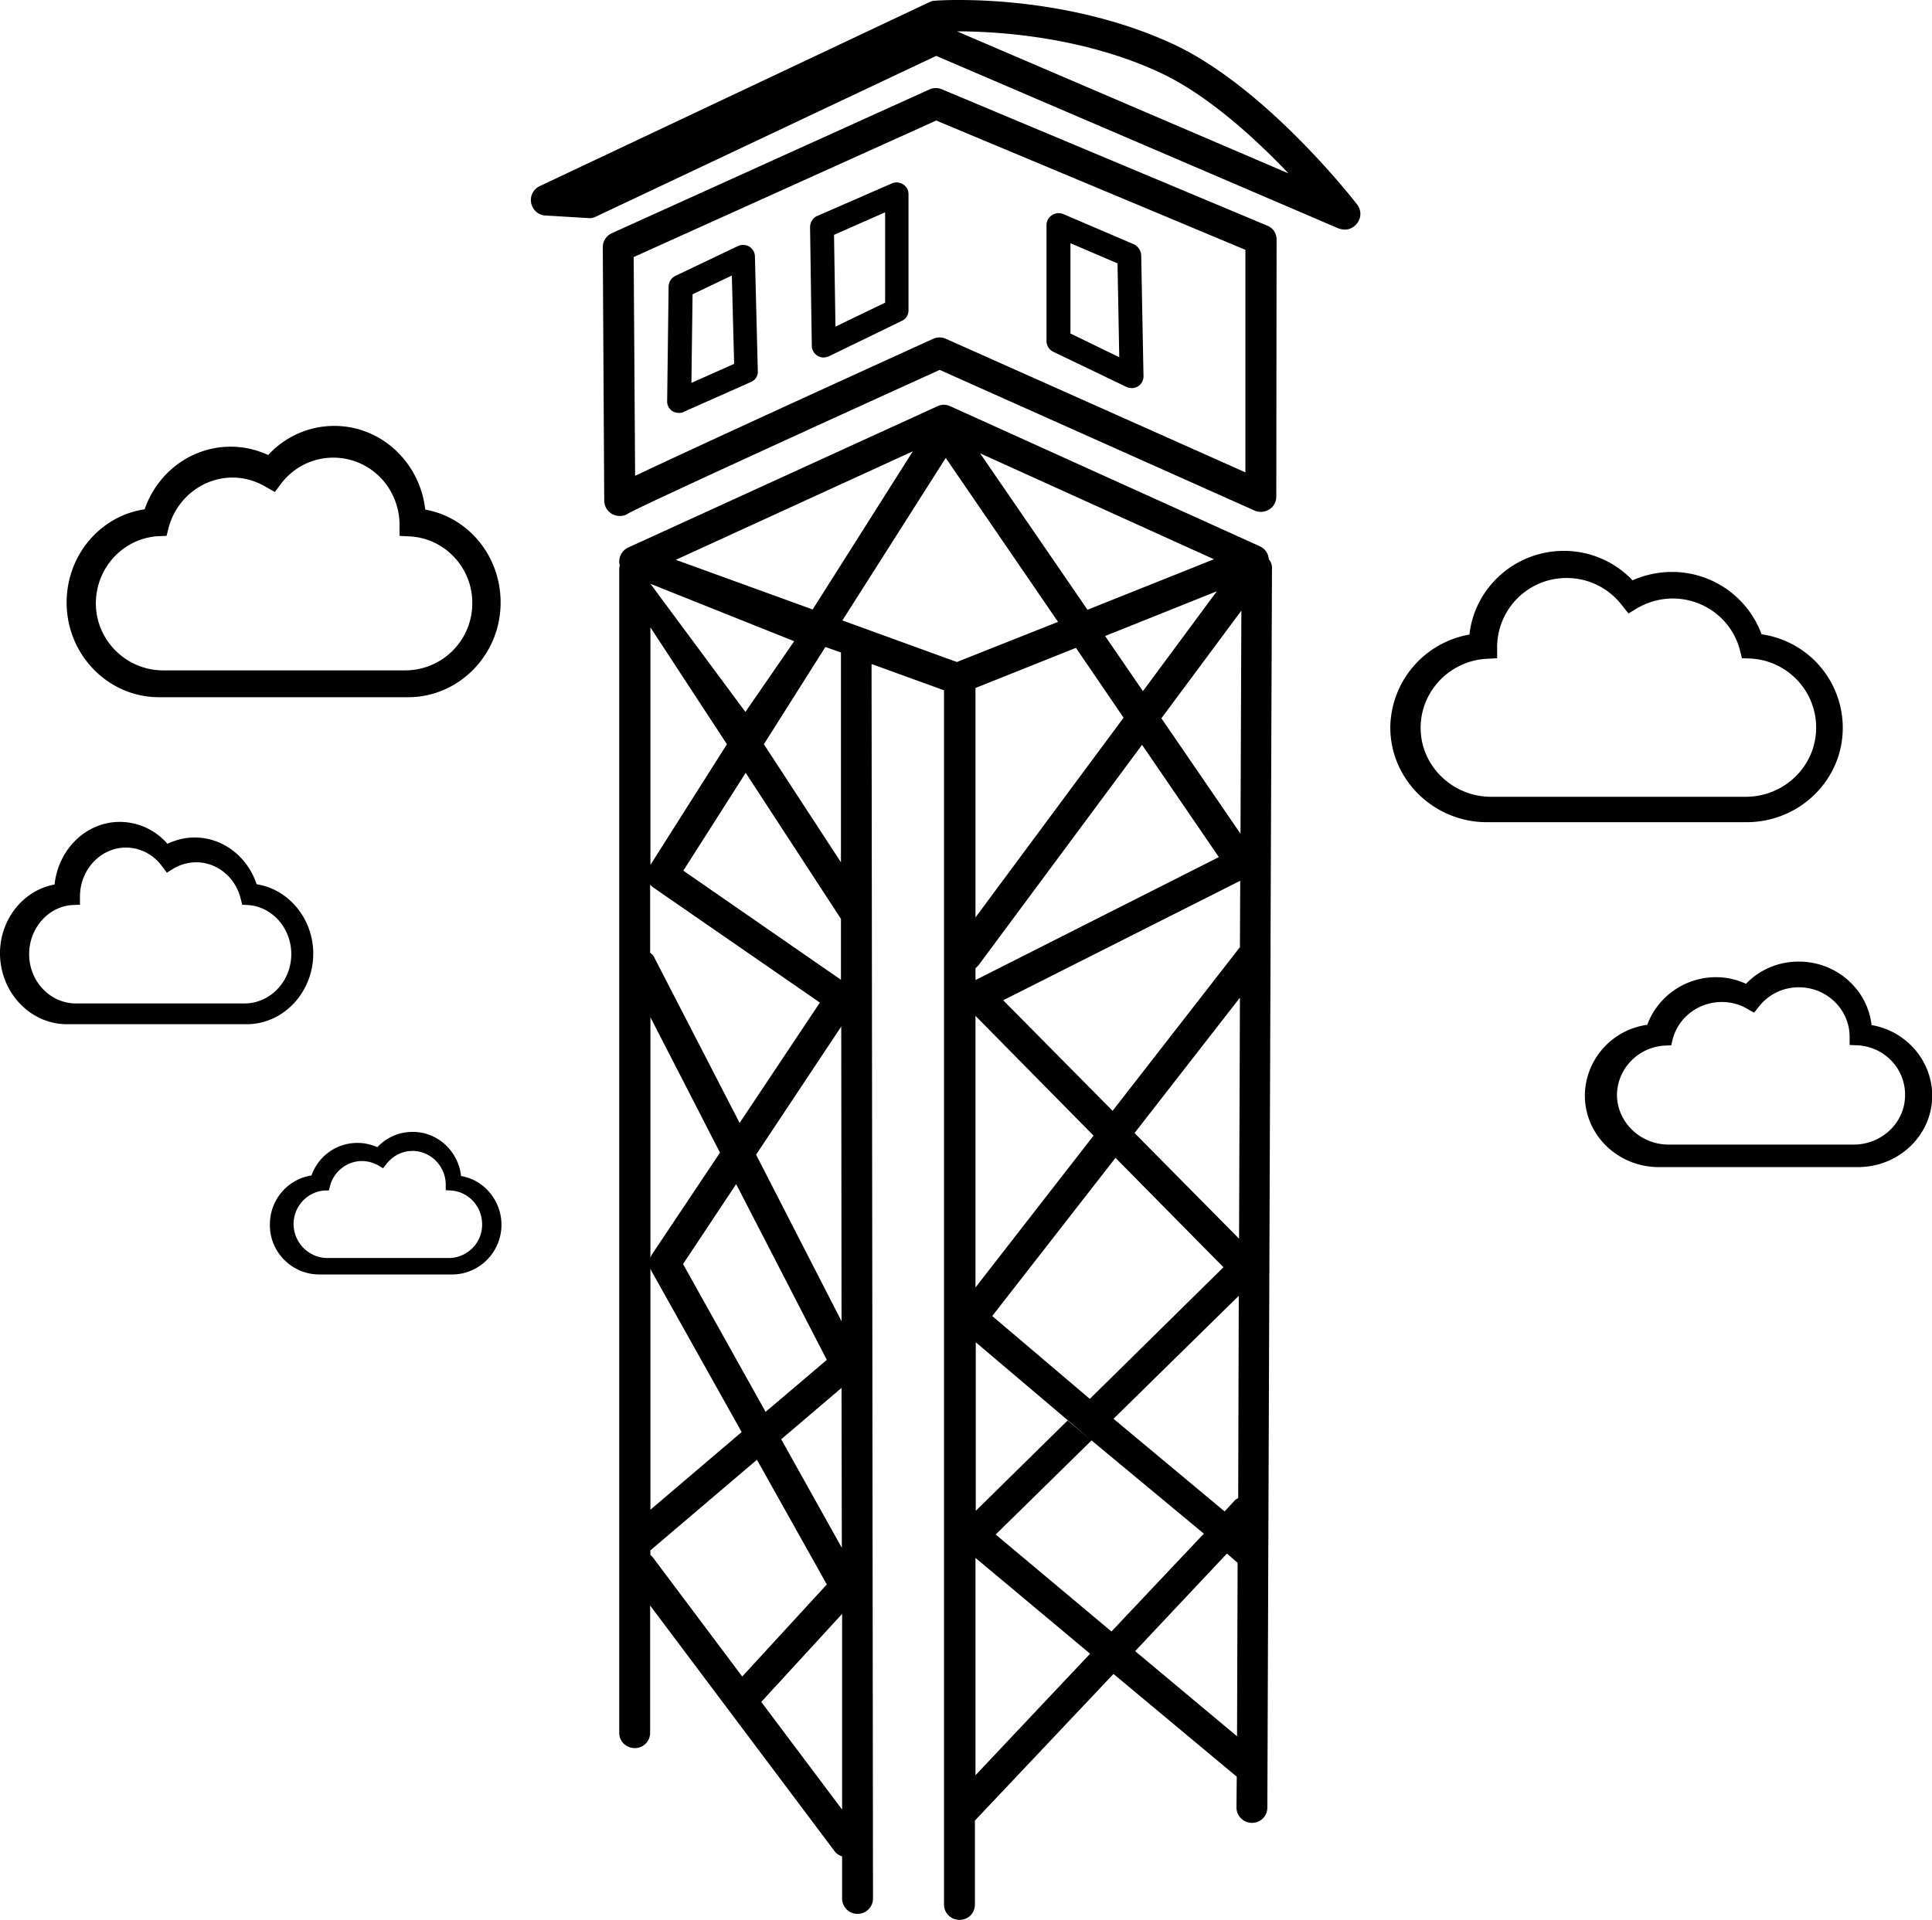 <svg width="66.923" height="66.519" viewBox="0 0 66.923 66.519" xmlns="http://www.w3.org/2000/svg">
    <g fill="currentColor" fill-rule="evenodd">
        <path d="m42.97 28.886-2.74-4 2.77-3.73-.03 7.73zm-.02 3.93-4.41 5.67-3.79-3.83 8.21-4.14-.01 2.3zm-.03 10.1-3.62-3.66 3.65-4.69-.03 8.35zm-.03 8.99a.38.38 0 0 0-.13.09l-.34.37-3.85-3.21 4.34-4.26-.02 7.01zm-.04 8.25-3.53-2.95 3.18-3.38.37.32-.02 6.01zm-4.35-3.63-4.01-3.36 3.32-3.26-.83-.69-3.18 3.13v-5.84l4.01 3.4 3.89 3.23-3.2 3.39zm-4.71 4.98v-7.53l3.97 3.32-3.97 4.21zm-.52-38.62-.12.05-.06-.02-3.91-1.42 3.58-5.63 3.89 5.68-3.38 1.34zm-4.1 39.81-2.8-3.73 2.8-3.05v6.78zm-6.55-8.73c-.03-.03-.06-.07-.09-.09v-.17h.01l3.68-3.13 2.42 4.32-2.93 3.19-3.09-4.12zm-.1-23.31h.01c.03.04.07.07.11.1l5.76 3.98-2.78 4.17-2.95-5.72c-.03-.08-.09-.13-.15-.18v-2.35zm.01-8.92 2.65 4.05-2.65 4.18v-8.23zm4.98.48-1.69 2.45-3.29-4.44 4.98 1.99zm1.64 25.87.01 5.54-2.1-3.76 2.09-1.78zm-.01-12.52.01 10.21-2.96-5.77 2.95-4.44zm-2.68-9.78 2.13-3.37.54.19v7.27l-2.67-4.09zm2.67 6.05v2.11l-5.46-3.78 2.16-3.39 3.3 5.06zm-5.47 11.96 1.84-2.77 3.14 6.09-2.12 1.8-2.86-5.12zm-1.13-.21v-8.34l2.41 4.69-2.36 3.53c-.02.03-.04.08-.05.12zm.03.44 3.13 5.59-3.16 2.69v-8.35c.01.02.02.04.03.07zm9.06-28.39-3.47 5.48-4.74-1.72 8.21-3.76zm10.43 3.74-4.38 1.75-3.72-5.42 8.1 3.67zm-3.77 2.66 3.87-1.55-2.56 3.46-1.31-1.91zm-4.49 9.75v-7.95l3.48-1.39 1.65 2.42-5.13 6.92zm.11 1.65 5.66-7.63 2.66 3.89-8.43 4.26v-.41c.04-.04.08-.07.11-.11zm4.74 6.68 3.74 3.79-4.63 4.56-3.38-2.87 4.27-5.48zm-4.85 4.49v-9.41l4.09 4.15-4.09 5.26zm10.16-25.23a.53.53 0 0 0-.31-.45l-10.72-4.85a.508.508 0 0 0-.45 0l-10.7 4.89c-.2.09-.33.29-.32.51 0 .04.01.07.02.11-.01.04-.02.08-.02.13v40.32c0 .3.24.53.54.53.3 0 .53-.24.53-.53v-4.41l6.38 8.5c.07.1.17.16.27.19v1.49a.536.536 0 0 0 1.07 0l-.05-42.8 2.51.91v42.07c0 .3.24.53.54.53.3 0 .53-.23.53-.53v-2.91l4.8-5.08 4.27 3.56-.01 1.06c0 .3.24.54.54.54.29 0 .53-.23.53-.53l.11-29.46v-.44l.05-13a.463.463 0 0 0-.11-.35zM15.54 43.586h-4.2c-.63 0-1.16-.52-1.17-1.16-.01-.62.47-1.14 1.08-1.18h.14l.04-.15c.13-.51.59-.87 1.11-.87.2 0 .4.06.58.16l.15.09.11-.14c.22-.29.55-.46.91-.46.63 0 1.15.53 1.15 1.17v.19l.18.01c.61.04 1.09.56 1.08 1.19 0 .64-.53 1.15-1.16 1.15m.43-2.84c-.09-.86-.81-1.53-1.67-1.53-.48 0-.91.19-1.23.53a1.684 1.684 0 0 0-2.28.98c-.8.12-1.42.81-1.44 1.65-.04.98.75 1.78 1.71 1.78h4.6c.95 0 1.73-.79 1.71-1.76-.02-.82-.61-1.52-1.4-1.65M8.47 34.766H2.63c-.88 0-1.61-.75-1.62-1.69-.01-.91.66-1.67 1.5-1.72l.26-.01v-.28c0-.94.72-1.7 1.59-1.7.5 0 .96.24 1.27.67l.15.2.21-.13c.24-.15.52-.23.81-.23.72 0 1.36.52 1.54 1.27l.05.2.19.01c.85.05 1.52.81 1.51 1.72-.01.94-.74 1.69-1.62 1.69m.42-4.13c-.32-.96-1.17-1.62-2.15-1.62-.32 0-.65.08-.94.22a2.18 2.18 0 0 0-1.65-.76c-1.17 0-2.13.95-2.26 2.17-1.06.19-1.87 1.17-1.89 2.34-.02 1.37 1.03 2.5 2.32 2.5h6.22c1.3 0 2.35-1.14 2.31-2.53-.04-1.17-.87-2.15-1.96-2.32M14.04 23.226H5.65c-1.27 0-2.32-1.03-2.33-2.31 0-1.25.95-2.27 2.17-2.34l.28-.01.07-.28c.27-1.02 1.18-1.74 2.22-1.74.41 0 .81.12 1.16.33l.3.17.21-.28c.44-.58 1.1-.91 1.82-.91.63 0 1.2.26 1.62.68.41.42.67 1.01.67 1.65v.38l.37.02c1.21.07 2.17 1.1 2.15 2.34a2.324 2.324 0 0 1-2.32 2.3m.69-5.57c-.18-1.63-1.52-2.9-3.15-2.9a3.1 3.1 0 0 0-2.29 1.01c-.41-.19-.85-.29-1.3-.29-1.34 0-2.53.87-2.98 2.17-1.5.22-2.65 1.53-2.7 3.12-.06 1.86 1.4 3.39 3.2 3.39h8.63c1.78 0 3.24-1.51 3.2-3.35-.03-1.58-1.14-2.89-2.61-3.15M64.21 39.656H57.8c-.97 0-1.77-.76-1.79-1.7 0-.92.73-1.68 1.66-1.73l.22-.01.05-.21c.2-.76.9-1.29 1.7-1.29.32 0 .62.08.89.24l.23.13.16-.2c.34-.44.85-.68 1.39-.68.97 0 1.76.77 1.76 1.72v.28l.27.01c.94.05 1.66.81 1.65 1.73 0 .95-.81 1.71-1.78 1.71m.62-4.14c-.14-1.24-1.22-2.2-2.52-2.2-.7 0-1.35.27-1.83.77-.32-.15-.68-.23-1.04-.23-1.07 0-2.02.67-2.38 1.65a2.5 2.5 0 0 0-2.16 2.36c-.05 1.42 1.12 2.57 2.56 2.57h6.9c1.43 0 2.6-1.13 2.57-2.53-.03-1.19-.92-2.19-2.1-2.39M60.47 27.606h-8.82c-1.32 0-2.43-1.05-2.44-2.37-.01-1.27.99-2.33 2.27-2.41l.38-.02v-.39a2.4 2.4 0 0 1 2.41-2.39c.76 0 1.45.35 1.91.94l.23.29.31-.19c.37-.21.79-.33 1.22-.33 1.1 0 2.06.74 2.33 1.79l.07.28.3.01c1.28.07 2.28 1.13 2.27 2.41-.01 1.33-1.11 2.38-2.44 2.38m.55-5.63a3.304 3.304 0 0 0-3.11-2.16c-.46 0-.93.1-1.36.29a3.274 3.274 0 0 0-2.38-1.02c-1.69 0-3.09 1.27-3.27 2.9a3.309 3.309 0 0 0-2.74 3.15c-.04 1.84 1.49 3.35 3.34 3.35h9c1.88 0 3.4-1.53 3.33-3.39a3.274 3.274 0 0 0-2.81-3.12M33.15 1.086c1.32 0 4.28.16 6.99 1.41 1.66.76 3.33 2.29 4.49 3.51l-11.48-4.92zm13.86 6c-.13-.17-3.19-4.1-6.42-5.58-3.86-1.77-8.03-1.5-8.21-1.48-.07 0-.13.02-.19.05L18.7 6.446c-.23.11-.35.35-.3.59.05.24.25.42.49.43l1.49.09c.09.01.18-.01.26-.05l11.79-5.57 13.94 5.98c.07.02.15.04.21.04.17 0 .32-.08.43-.22.15-.19.15-.46 0-.65zM23.95 13.266l.04-3.07 1.36-.65.08 3.06-1.48.66zm2.2-4.38c0-.13-.07-.26-.19-.34a.435.435 0 0 0-.4-.02l-2.16 1.03a.42.42 0 0 0-.24.37l-.05 3.96c-.01.15.07.28.18.36.08.04.15.06.23.06.06 0 .12-.01.17-.04l2.32-1.03c.15-.06.25-.21.24-.38l-.1-3.97z"/>
        <path d="m30.66 10.486-1.72.83-.05-3.18 1.77-.78v3.13zm.62-4.1a.413.413 0 0 0-.39-.03l-2.59 1.13c-.15.07-.24.22-.24.39l.06 4.1c0 .14.07.27.2.35.06.04.14.06.21.06.06 0 .12-.02.18-.04l2.53-1.23c.15-.07.23-.21.23-.37v-4.02a.39.39 0 0 0-.19-.34zM37.08 11.556v-3.13l1.63.7.06 3.25-1.69-.82zm2.45-2.72a.45.45 0 0 0-.25-.37l-2.45-1.05a.411.411 0 0 0-.39.04c-.12.07-.19.21-.19.34v4.02c0 .15.09.3.23.37l2.54 1.22c.06.03.12.04.18.04a.403.403 0 0 0 .41-.41l-.08-4.2z"/>
        <path d="m43.14 16.366-10.38-4.63a.536.536 0 0 0-.43 0c-2.09.95-8.1 3.69-10.33 4.75l-.05-7.58 10.48-4.73 10.71 4.48v7.71zm.75-8.55-11.26-4.72a.536.536 0 0 0-.43 0l-11 4.98c-.2.09-.32.28-.32.49l.05 8.79a.535.535 0 0 0 .54.52c.1 0 .19-.02.28-.08.4-.24 6.59-3.07 10.8-4.98l10.9 4.87c.17.08.36.06.52-.04.15-.09.24-.26.24-.44l.01-8.9c0-.22-.12-.41-.33-.49z"/>
    </g>
</svg>

